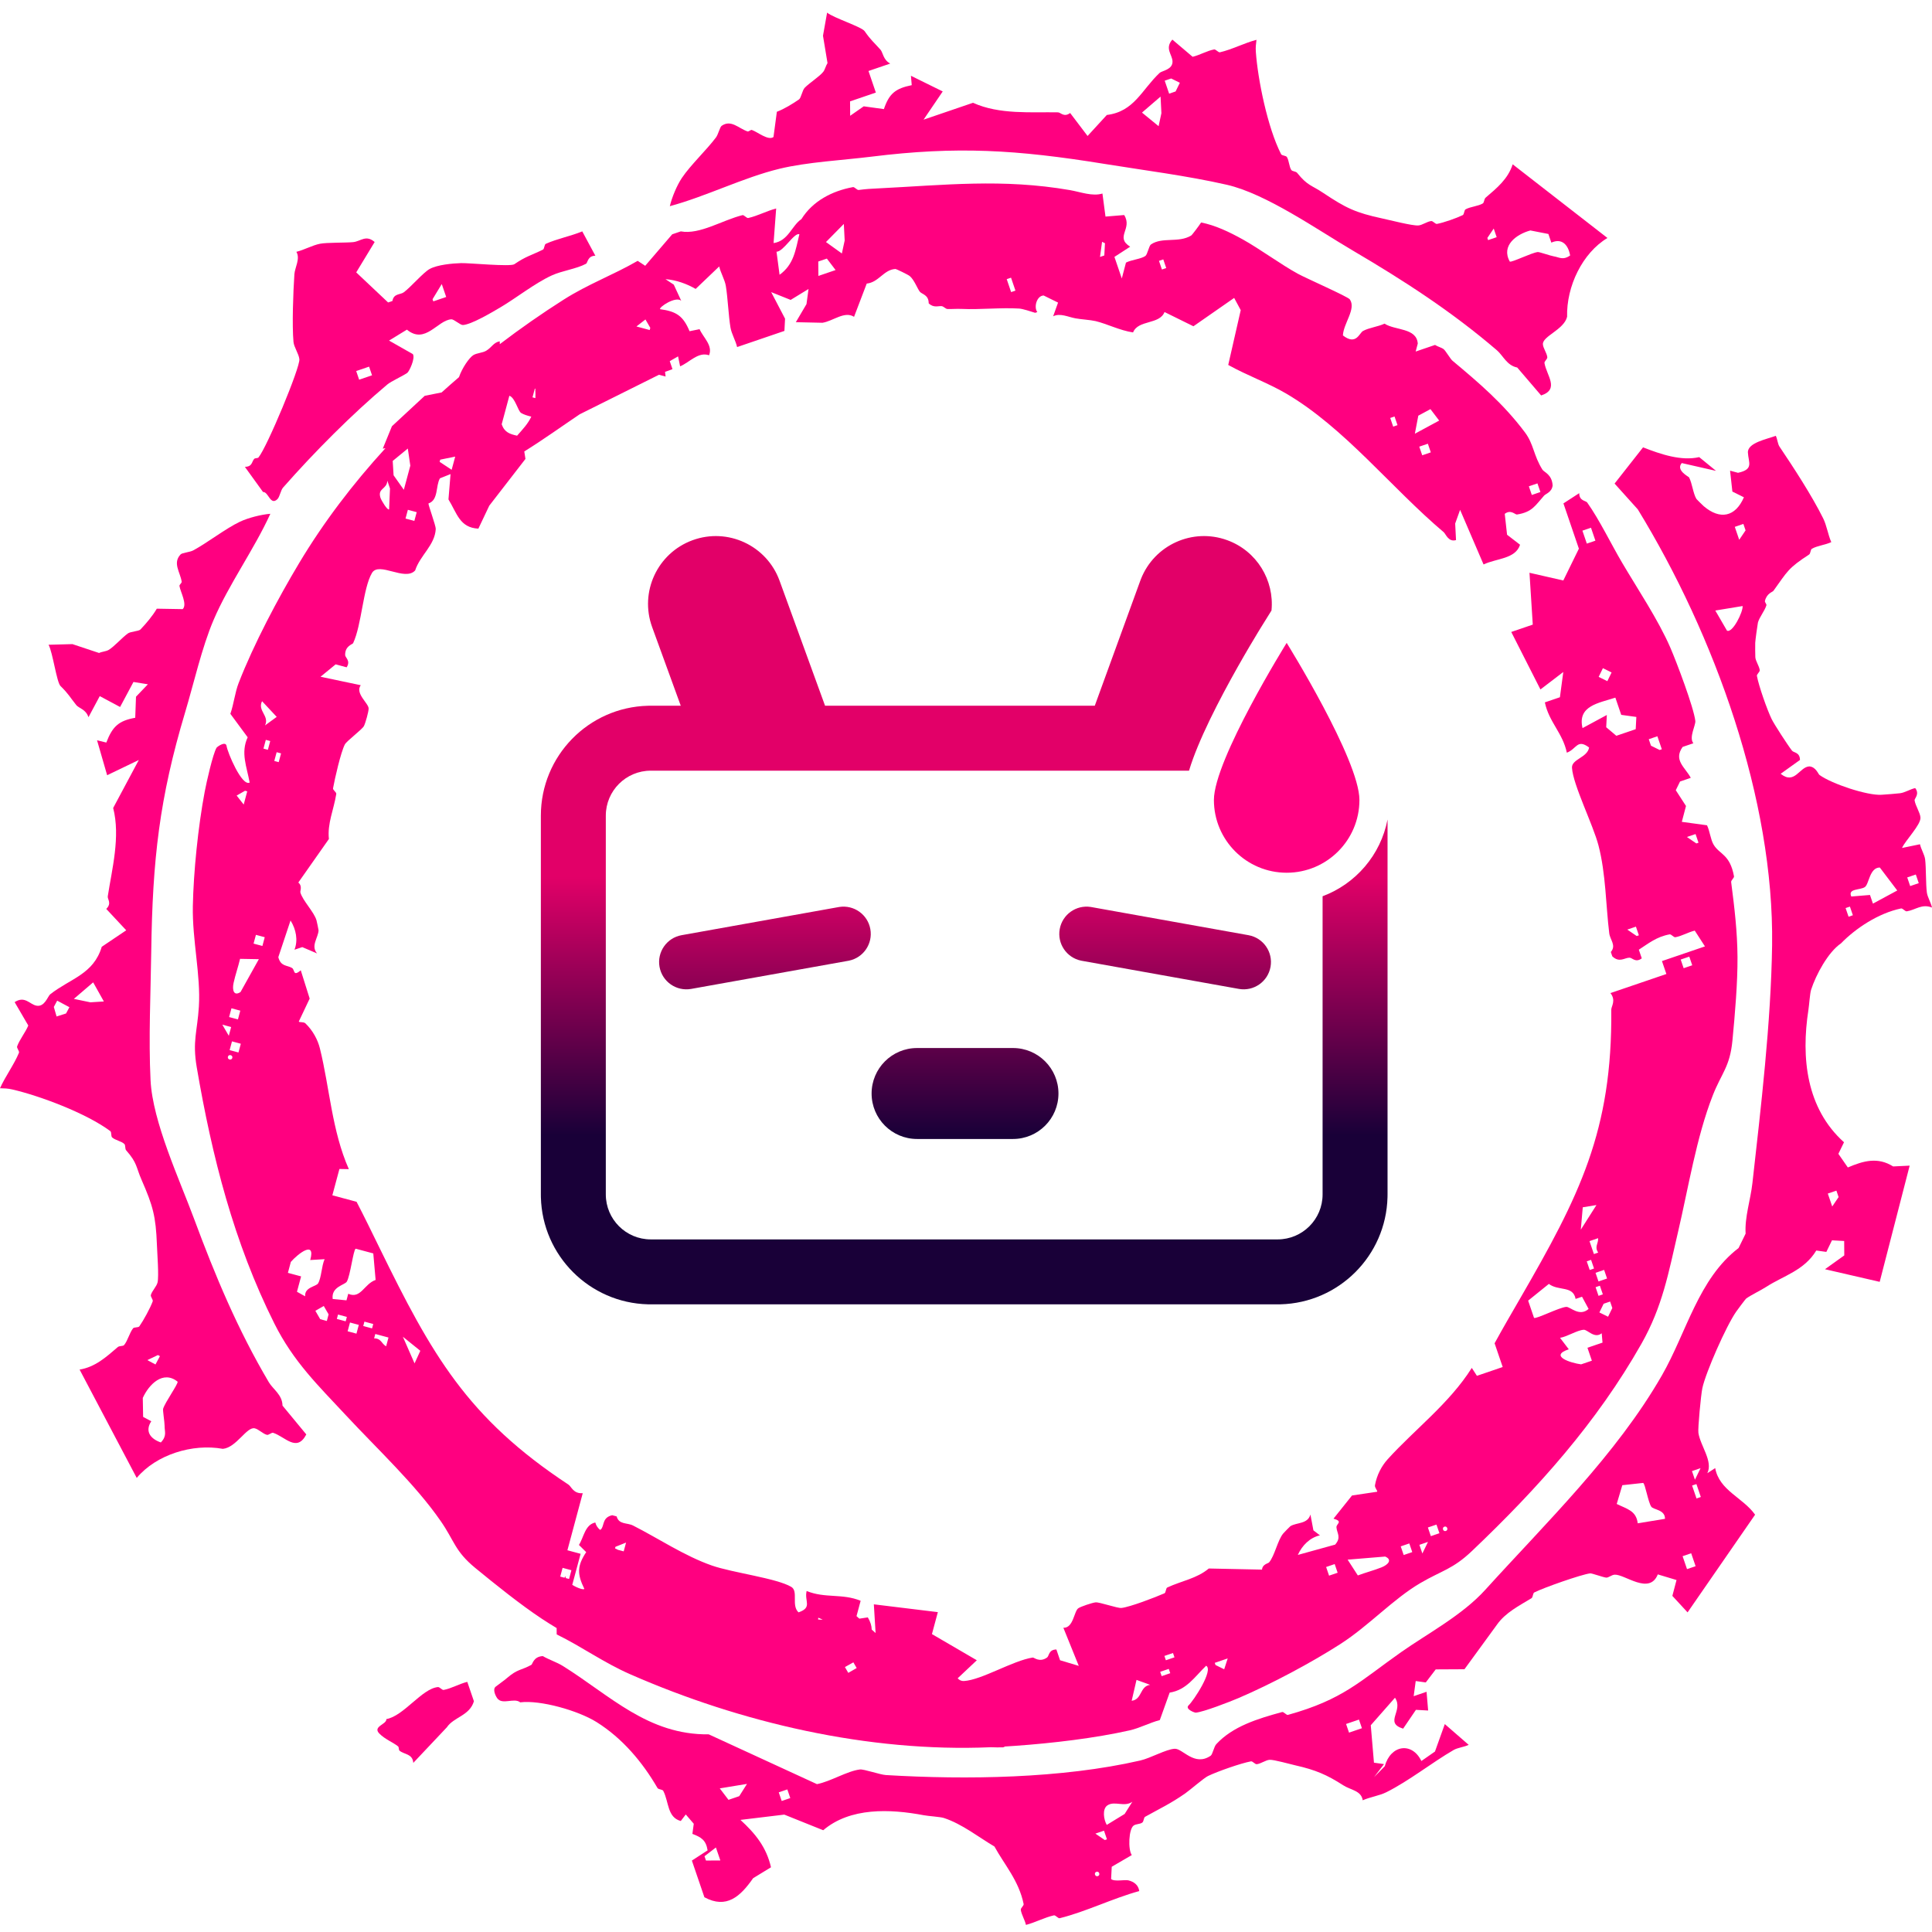 <svg width="256" height="256" viewBox="0 0 256 256" fill="none" xmlns="http://www.w3.org/2000/svg">
<path fill-rule="evenodd" clip-rule="evenodd" d="M235.303 57.746C235.517 58.185 235.555 58.825 235.789 59.174C237.679 61.984 240.091 65.685 241.582 68.689C242.05 69.629 242.218 70.852 242.655 71.835C241.869 72.205 240.806 72.305 240.09 72.71C239.886 72.824 239.923 73.343 239.714 73.478C236.905 75.306 236.862 75.686 234.992 78.282C234.857 78.468 234.112 78.601 233.863 79.626C233.82 79.801 234.102 80.05 234.058 80.2C233.836 80.953 233.131 81.763 232.934 82.496C232.889 82.664 232.584 84.874 232.577 85.171C232.567 85.629 232.57 86.703 232.59 87.079C232.617 87.588 233.098 88.23 233.175 88.793C233.206 89.032 232.761 89.337 232.799 89.561C233.051 90.915 234.139 94.011 234.751 95.28C235.089 95.971 236.856 98.701 237.449 99.465C237.677 99.758 238.489 99.654 238.507 100.697L235.949 102.53C237.809 104.038 238.439 101.603 239.749 101.552C240.62 101.62 240.918 102.566 241.093 102.687C242.712 103.862 247.419 105.43 249.305 105.311C249.987 105.27 251.31 105.164 251.782 105.106C252.405 105.027 253.11 104.569 253.775 104.425C254.402 105.234 253.656 105.809 253.691 106.047C253.809 106.787 254.431 107.676 254.471 108.334C254.531 109.299 252.447 111.379 252.029 112.36L254.407 111.868C254.552 112.536 255.01 113.243 255.09 113.868C255.228 114.966 255.172 117.173 255.318 118.256C255.405 118.885 255.855 119.589 256 120.256C254.644 119.721 253.846 120.562 252.667 120.754C252.438 120.793 252.121 120.332 251.9 120.375C248.868 121.007 245.853 123.033 243.936 125.005C242.232 126.163 240.633 129.14 239.982 131.141C239.823 131.63 239.721 133.2 239.625 133.815C238.642 140.152 239.339 146.869 244.34 151.356L243.595 152.889L244.848 154.695C246.919 153.809 248.811 153.278 250.85 154.559L253.04 154.453L249.069 169.851L241.819 168.179L244.377 166.346L244.364 164.438L242.746 164.349L242 165.884L240.667 165.7C239.07 168.349 236.331 169.034 234.036 170.515C233.278 171.004 232.094 171.554 231.38 172.06C231.287 172.124 230.172 173.624 230.062 173.789C228.727 175.691 226.008 181.878 225.57 183.941C225.381 184.845 224.96 189.293 225.047 189.865C225.316 191.609 227.009 193.616 226.231 195.206L227.271 194.531C227.823 197.516 230.94 198.423 232.56 200.704L223.612 213.648L221.596 211.463L222.149 209.362L219.668 208.615C218.555 211.394 215.301 208.584 213.953 208.653C213.538 208.673 213.14 209.077 212.815 209.041C212.404 208.996 210.933 208.456 210.716 208.478C209.538 208.617 204.481 210.4 203.304 211.006C203.102 211.107 203.133 211.647 202.928 211.775C201.284 212.771 199.494 213.676 198.382 215.239L194.049 221.183L190.241 221.203L188.923 222.932L187.59 222.747L187.319 224.753L189.027 224.17L189.236 226.652L187.617 226.563L185.922 229.056C183.347 228.258 186.029 226.696 184.843 224.958L181.634 228.605L182.057 233.566L183.39 233.751L182.072 235.481L183.488 234.038C184.277 231.19 187.099 230.785 188.341 233.342L190.14 232.088L191.445 228.45L194.61 231.203C193.996 231.496 193.165 231.568 192.616 231.883C189.766 233.534 186.676 235.995 183.705 237.476C182.767 237.944 181.553 238.109 180.567 238.547C180.383 237.26 178.972 237.198 177.981 236.557C175.821 235.164 174.299 234.518 171.672 233.924C170.905 233.751 168.786 233.149 168.236 233.183C167.717 233.213 167.082 233.704 166.528 233.765C166.288 233.79 165.984 233.351 165.761 233.388C164.411 233.638 161.324 234.723 160.064 235.332C159.511 235.598 157.687 237.191 157.038 237.643C155.083 239.001 153.774 239.596 151.732 240.734C151.534 240.846 151.571 241.346 151.356 241.502C151.056 241.726 150.538 241.666 150.219 241.89C149.555 242.353 149.45 245.075 149.967 245.808L147.311 247.354L147.227 248.976C147.629 249.369 149.053 249.038 149.515 249.155C150.253 249.339 150.845 249.764 150.956 250.577C147.456 251.534 143.902 253.309 140.414 254.173C140.202 254.226 139.866 253.746 139.647 253.795C138.425 254.065 137.175 254.741 135.943 255.059C135.799 254.392 135.341 253.685 135.261 253.059C135.231 252.82 135.681 252.513 135.637 252.291C134.99 249.179 133.128 247.146 131.768 244.673C129.734 243.48 127.488 241.68 125.069 240.893C124.589 240.737 122.993 240.643 122.398 240.526C117.932 239.682 112.642 239.472 109.081 242.516L103.921 240.445L98.113 241.146C100.074 242.947 101.546 244.742 102.161 247.424L99.792 248.872C98.1 251.298 96.268 252.979 93.336 251.395L91.677 246.535L93.761 245.184C93.552 243.842 92.94 243.449 91.746 242.999L91.927 241.658L90.868 240.426L90.207 241.292C88.404 240.813 88.643 238.767 87.887 237.298C87.786 237.095 87.243 237.127 87.121 236.919C85.151 233.522 82.495 230.34 79.048 228.183C76.606 226.655 71.594 225.237 68.932 225.569C68.113 224.908 66.548 225.966 65.88 225.017C65.632 224.666 65.257 223.829 65.678 223.494C66.134 223.127 66.759 222.715 67.191 222.337C68.612 221.117 69.055 221.349 70.413 220.598C70.569 220.513 70.683 219.502 71.926 219.442C72.77 219.935 73.782 220.248 74.602 220.762C80.844 224.659 85.862 229.902 93.913 229.81L108.253 236.408C110.043 236.065 112.275 234.658 113.95 234.464C114.48 234.405 116.632 235.161 117.387 235.204C128.041 235.842 140.688 235.666 151.088 233.276C152.472 232.958 154.485 231.791 155.648 231.72C156.705 231.66 158.253 234.12 160.417 232.646C160.681 232.466 160.847 231.456 161.163 231.112C163.343 228.749 166.647 227.737 169.892 226.853C170.096 226.798 170.455 227.288 170.658 227.231C177.978 225.201 180.196 222.762 185.643 218.926C189.178 216.441 193.748 214.037 196.815 210.649C204.86 201.768 214.162 192.778 220.213 182.242C223.474 176.562 225.053 169.427 230.368 165.374L231.304 163.462C231.162 161.309 231.96 158.97 232.204 156.769C233.321 146.804 234.669 135.499 234.813 125.246C235.078 105.961 227.228 84.187 217.015 67.493L213.941 64.076L217.713 59.276C220.062 60.196 222.782 61.117 225.153 60.571L227.357 62.371L227.328 62.381L222.844 61.358C222.009 62.308 223.756 63.156 223.813 63.26C224.242 64.105 224.338 65.378 224.789 66.12C224.83 66.183 225.644 66.98 225.751 67.071C227.901 68.903 229.938 68.515 231.078 65.894L229.549 65.135L229.243 62.367L230.296 62.648C232.435 62.187 231.673 61.282 231.607 59.967C231.542 58.653 234.159 58.188 235.303 57.746ZM145.471 248.596C145.842 248.469 145.646 247.896 145.275 248.023C144.904 248.15 145.099 248.723 145.471 248.596ZM93.35 245.959L93.545 246.532L95.449 246.521L95.448 246.516L94.862 244.802L93.35 245.959ZM146.28 242.575L145.143 242.963L146.391 243.816L146.677 243.719L146.286 242.573L146.28 242.575ZM150.041 238.745C148.965 239.499 147.683 238.573 146.727 239.229C146.03 239.711 146.246 241.109 146.651 241.809L149.021 240.36L150.041 238.745ZM103.189 237.496L103.581 238.641L104.717 238.253L104.326 237.107L103.189 237.496ZM95.373 236.97L96.529 238.488L97.953 238.002L98.98 236.376L95.373 236.97ZM178.361 228.436L178.753 229.582L180.462 228.999L180.07 227.853L178.361 228.436ZM222.953 206.203L223.538 207.916L224.675 207.528L224.09 205.814L222.953 206.203ZM214.965 196.797L214.225 199.283C215.577 199.954 216.808 200.161 217.007 201.845L220.62 201.253C220.639 200.018 219.079 200.064 218.8 199.641C218.373 199.006 218.003 196.631 217.727 196.495L214.965 196.797ZM224.211 196.842L224.797 198.555L225.368 198.36L224.784 196.647L224.211 196.842ZM224.196 194.927L224.588 196.073L225.334 194.539L224.196 194.927ZM243.331 157.765L242.194 158.153L242.779 159.866L243.623 158.619L243.33 157.759L243.331 157.765ZM244.553 120.324L244.944 121.469L245.515 121.274L245.124 120.129L244.553 120.324ZM249.086 114.95C247.717 114.957 247.663 117.157 247.105 117.539C246.486 117.968 244.809 117.709 245.306 118.792L247.782 118.588L248.173 119.734L251.395 117.995L249.086 114.95ZM252.718 116.264L253.109 117.41L254.246 117.022L253.855 115.876L252.718 116.264ZM230.898 80.305L227.286 80.898L228.833 83.562C229.562 83.941 230.984 81.062 230.904 80.303L230.898 80.305ZM231.006 69.423L229.869 69.811L230.455 71.526L231.298 70.278L231.005 69.418L231.006 69.423Z" fill="#FF0080"/>
<path d="M62.796 225.423C62.234 227.349 60.12 227.508 59.205 228.882L54.763 233.59C54.681 232.377 53.58 232.497 52.943 231.978C52.811 231.87 52.881 231.513 52.748 231.405C52.112 230.886 50.987 230.451 50.259 229.701C49.335 228.75 51.258 228.496 51.196 227.789C53.505 227.378 55.892 223.755 58.022 223.546C58.268 223.52 58.566 223.962 58.789 223.925C59.801 223.739 60.882 223.103 61.919 222.856L62.796 225.423Z" fill="#FF0080"/>
<path fill-rule="evenodd" clip-rule="evenodd" d="M116.261 24.968C125.169 24.526 132.828 23.64 141.792 25.194C143.19 25.44 144.752 26.053 146.079 25.644L146.484 28.699L148.96 28.494C150.11 30.334 147.686 31.398 149.753 32.689L147.668 34.04L148.644 36.9L149.197 34.798C149.933 34.413 151.156 34.334 151.762 33.923C152.047 33.73 152.231 32.586 152.508 32.389C154.014 31.363 156.147 32.228 157.835 31.211C157.972 31.126 158.921 29.848 159.153 29.481C161.018 29.843 162.883 30.73 164.693 31.737C166.874 32.95 169.783 35.08 171.97 36.273C173.061 36.873 178.598 39.302 178.857 39.668C179.734 40.93 178.017 42.834 177.942 44.446C179.706 45.821 180.112 44.129 180.606 43.857C181.406 43.418 182.584 43.297 183.457 42.885C184.868 43.804 187.709 43.417 187.862 45.528L187.583 46.581L190.149 45.706C190.495 45.934 190.996 46.038 191.299 46.273C191.543 46.465 192.198 47.58 192.455 47.792C195.981 50.742 199.189 53.466 202.054 57.281C203.245 58.864 203.182 60.325 204.381 62.232C204.594 62.575 205.642 62.845 205.732 64.324C205.625 65.224 204.834 65.411 204.603 65.669C203.429 66.978 203.046 67.857 201.005 68.176C200.769 68.211 200.193 67.461 199.387 68.088L199.694 70.856L201.416 72.182C200.806 74.079 198.302 73.974 196.578 74.793L193.47 67.555L192.819 69.37L192.93 71.564C191.923 71.863 191.578 70.76 191.307 70.526C184.323 64.623 178.17 56.685 170.397 52.133C167.998 50.731 165.191 49.724 162.747 48.357L164.403 41.094L163.533 39.477L158.135 43.233L154.307 41.346C153.637 43.046 150.809 42.348 150.138 44.048C148.385 43.789 146.703 42.917 145.174 42.549C144.501 42.389 143.213 42.316 142.503 42.181C141.524 42.003 140.473 41.447 139.547 41.91L140.197 40.095L138.287 39.154C137.361 39.189 136.959 40.719 137.449 41.352L137.163 41.45C136.631 41.274 135.51 40.921 135.064 40.887C132.62 40.735 129.892 41.045 127.443 40.934C126.679 40.901 126.039 40.971 125.539 40.944C125.285 40.928 125.046 40.601 124.773 40.566C124.335 40.517 123.715 40.831 123.056 40.192C123.063 39.07 122.174 38.989 121.9 38.674C121.569 38.281 121.158 37.097 120.549 36.582C120.341 36.404 118.744 35.63 118.639 35.64C117.1 35.73 116.432 37.417 114.846 37.575L113.166 41.98C111.901 41.171 110.388 42.55 108.982 42.768L105.453 42.692L106.863 40.298L107.135 38.292L104.766 39.74L102.186 38.708L104.024 42.226L103.94 43.848L97.671 45.987C97.475 45.132 96.936 44.241 96.794 43.413C96.536 41.889 96.433 39.404 96.175 37.879C96.033 37.051 95.494 36.161 95.298 35.306L92.179 38.283C91.005 37.608 89.592 37.093 88.179 36.992L89.279 37.718L90.266 39.852C89.513 39.2 87.287 40.72 87.464 40.969C89.661 41.265 90.534 41.888 91.37 43.888L92.697 43.618C93.186 44.737 94.482 45.767 93.955 47.076C92.525 46.567 91.355 48.028 90.12 48.54L89.847 47.222L88.746 47.855L89.106 48.91C88.787 49.042 88.457 49.159 88.121 49.271L88.196 49.892L87.319 49.657L76.81 54.897C74.384 56.531 71.984 58.258 69.469 59.822L69.626 60.809L64.832 67.004L63.387 70.048C60.912 69.927 60.559 68.019 59.424 66.176L59.7 62.818L58.295 63.379C57.707 64.377 58.122 66.264 56.774 66.708C56.728 66.877 57.761 69.679 57.74 70.087C57.634 72.234 55.659 73.586 55.009 75.587C53.656 77.073 50.212 74.355 49.289 75.92C48.092 77.949 47.93 82.799 46.79 85.225C46.717 85.38 45.695 85.588 45.736 86.812C45.747 87.146 46.496 87.554 45.931 88.421L44.475 88.03L42.472 89.673L47.801 90.793C47.009 91.874 48.845 93.186 48.846 93.881C48.85 94.288 48.431 95.8 48.222 96.207C47.986 96.663 45.928 98.186 45.692 98.647C45.153 99.697 44.372 103.113 44.129 104.461C44.091 104.675 44.593 104.979 44.558 105.201C44.224 107.306 43.36 109.099 43.581 111.171L39.528 116.941C40.105 117.409 39.742 118.061 39.802 118.258C40.114 119.361 41.626 120.849 41.938 121.952C41.978 122.081 42.211 123.201 42.211 123.27C42.173 124.253 41.144 125.327 42.014 126.336L40.052 125.497L39.017 125.844C39.517 124.59 39.229 123.144 38.498 121.966L36.878 126.832C37.206 128.083 38.01 127.867 38.684 128.254C39.097 128.49 38.797 129.466 39.853 128.569L41.033 132.318L39.59 135.362C39.672 135.503 40.227 135.371 40.467 135.598C41.462 136.56 42.103 137.769 42.389 138.921C43.678 144.113 43.968 149.823 46.223 154.918L44.975 154.895L44.038 158.383L47.249 159.245C48.298 161.265 49.295 163.321 50.295 165.365C57.188 179.452 61.901 187.883 75.332 196.724C75.695 196.959 75.979 197.955 77.216 197.855L75.184 205.418L76.933 205.888L75.827 210C76.518 210.437 77.367 210.697 77.428 210.533C76.45 208.545 76.48 207.473 77.674 205.664L76.712 204.713C77.368 203.683 77.501 202.032 78.881 201.74C78.988 202.159 79.217 202.47 79.513 202.719C79.591 202.676 79.657 202.632 79.698 202.573C80.071 202.023 79.847 201.063 81.122 200.774L81.706 200.931C82.021 202.047 83.088 201.74 83.883 202.141C87.2 203.82 90.683 206.169 94.34 207.445C97.051 208.392 102.882 209.114 104.842 210.266C105.828 210.844 104.815 212.723 105.809 213.646C107.689 212.995 106.556 212.171 106.883 210.815C109.335 211.817 111.588 211.109 114.04 212.112L113.492 214.147L113.869 214.48L114.991 214.313C115.345 214.901 115.494 215.429 115.506 215.928L116.021 216.383L115.789 212.582L124.27 213.616L123.487 216.526L129.434 219.993L126.897 222.382C127.116 222.624 127.382 222.765 127.725 222.745C130.077 222.607 134.195 220.038 136.844 219.633C137.014 219.607 137.756 220.34 138.749 219.623C139.02 219.428 138.942 218.578 139.976 218.564L140.463 219.992L142.944 220.738L140.902 215.689C142.241 215.744 142.308 213.488 142.884 213.1C143.22 212.87 144.71 212.375 145.164 212.322C145.673 212.264 148.085 213.124 148.6 213.063C149.771 212.926 153.042 211.669 154.297 211.12C154.496 211.032 154.469 210.446 154.673 210.351C156.606 209.455 158.577 209.173 160.174 207.834L167.223 207.982C167.29 207.243 168.033 207.18 168.164 207.021C168.906 206.147 169.298 204.062 170.04 203.188C170.125 203.082 170.925 202.266 170.982 202.227C171.82 201.711 173.285 201.965 173.638 200.681L174.034 202.779L174.899 203.443C173.58 203.727 172.539 204.773 171.969 206.036L176.912 204.67C177.768 203.7 177.141 203.152 177.087 202.377C177.053 201.902 178.03 201.607 176.696 201.23L179.15 198.16L182.483 197.663C182.554 197.517 182.136 197.129 182.19 196.804C182.433 195.441 183.08 194.235 183.877 193.355C187.469 189.391 192.048 185.967 195.021 181.254L195.699 182.303L199.115 181.137L198.042 177.991C199.134 175.993 200.285 174.02 201.424 172.051C209.277 158.476 213.65 149.863 213.503 133.784C213.496 133.351 214.164 132.56 213.392 131.589L220.803 129.06L220.218 127.347L225.916 125.403L224.564 123.312C223.714 123.512 222.83 124.044 221.998 124.186C221.769 124.226 221.46 123.769 221.231 123.808C219.49 124.127 218.418 125.024 217.153 125.839L217.544 126.986C216.71 127.609 216.29 126.902 215.925 126.899C215.261 126.895 214.588 127.617 213.638 126.72L213.443 126.146C214.194 125.263 213.344 124.549 213.234 123.665C212.779 119.975 212.787 115.775 211.808 112.027C211.083 109.248 208.433 104.004 208.297 101.735C208.227 100.594 210.35 100.387 210.563 99.048C208.974 97.85 208.922 99.25 207.614 99.735C207.079 97.14 205.237 95.664 204.702 93.069L206.697 92.389L207.144 89.044L204.117 91.356L200.249 83.738L203.1 82.765L202.664 75.896L207.146 76.918L209.21 72.702L207.163 66.703L209.247 65.352L209.255 65.355C209.265 66.394 210.12 66.321 210.313 66.587C211.951 68.901 213.464 72.063 214.947 74.577C216.978 78.023 219.719 82.111 221.324 85.805C222.162 87.739 224.434 93.746 224.639 95.525C224.707 96.097 223.756 97.72 224.381 98.486L222.957 98.971C221.709 100.734 223.281 101.657 224.037 103.068L222.614 103.554L222.05 104.706L223.402 106.798L222.85 108.899L226.188 109.354C226.566 110.126 226.656 111.248 227.066 111.927C227.852 113.239 229.226 113.173 229.763 116.112C229.801 116.335 229.356 116.641 229.387 116.88C229.83 120.292 230.203 123.441 230.228 126.804C230.253 130.167 229.893 134.385 229.556 137.885C229.219 141.384 228.115 142.17 226.947 145.159C224.787 150.663 223.708 157.449 222.328 163.332C221.087 168.631 220.309 173.1 217.493 178.066C211.6 188.465 203.761 197.223 195.043 205.514C192.49 207.94 191.09 208.079 188.217 209.757C184.617 211.862 181.398 215.404 177.61 217.841C173.823 220.278 168.493 223.127 164.14 224.99C162.977 225.489 159.422 226.868 158.443 226.934C158.28 226.945 157.014 226.468 157.479 225.983C158.13 225.402 160.853 221.268 159.818 220.719C158.284 222.208 157.224 223.927 154.985 224.281L153.681 227.919C152.345 228.266 151.008 228.985 149.692 229.28C145.121 230.312 139.471 230.983 134.519 231.332V231.337L134.511 231.341C134.507 231.338 134.503 231.336 134.498 231.334C134.045 231.365 133.598 231.395 133.158 231.422C133.063 231.482 132.978 231.53 132.898 231.533C132.374 231.546 131.828 231.539 131.267 231.518C115.062 232.217 98.138 228.262 83.525 221.857C79.954 220.292 77.182 218.243 73.765 216.568L73.757 215.726C73.104 215.335 72.453 214.929 71.804 214.5C68.998 212.645 65.697 209.996 62.979 207.765C60.262 205.535 60.224 204.181 58.393 201.545C55.028 196.684 49.996 192.006 45.881 187.58C42.174 183.596 38.897 180.459 36.344 175.353C30.996 164.663 28.093 153.273 26.069 141.414C25.479 137.942 26.144 136.702 26.352 133.382C26.612 129.219 25.466 124.572 25.553 120.069C25.64 115.567 26.246 109.553 27.126 104.9C27.36 103.657 28.197 99.937 28.689 99.087C28.77 98.947 29.872 98.16 30.015 98.818C30.134 99.681 32.049 104.246 33.081 103.692C32.7 101.589 31.864 99.752 32.818 97.695L30.525 94.585C30.981 93.282 31.13 91.771 31.618 90.514C33.606 85.378 36.837 79.282 39.653 74.587C42.881 69.197 46.759 64.105 51.08 59.384L50.719 59.449L51.932 56.481L56.283 52.444L58.517 52.001C59.276 51.315 60.043 50.64 60.818 49.975C61.228 48.758 62.189 47.38 62.719 47.056C63.189 46.767 63.959 46.761 64.428 46.472C65.206 46.003 65.356 45.395 66.227 45.219L66.217 45.229L66.228 45.601C68.984 43.501 71.807 41.535 74.665 39.718C77.954 37.626 81.201 36.466 84.496 34.563L85.491 35.219L89.072 31.046L90.209 30.658C92.709 31.123 95.705 29.172 98.382 28.508C98.593 28.456 98.928 28.935 99.148 28.887C100.37 28.617 101.62 27.942 102.851 27.624L102.846 27.626L102.502 32.209C104.467 31.928 104.915 29.875 106.191 29.036C107.683 26.64 110.257 25.301 113.018 24.794C113.239 24.752 113.546 25.202 113.784 25.172C114.878 25.03 115.358 25.014 116.261 24.968ZM149.952 225.365C151.369 225.181 150.994 223.452 152.395 223.249L150.594 222.594L149.952 225.365ZM153.732 221.523L153.927 222.096L155.065 221.708L154.869 221.135L153.732 221.523ZM111.957 220.894L112.402 221.663L113.514 221.024L113.077 220.269L111.957 220.894ZM162.671 219.753L160.963 220.335L161.06 220.622L162.211 221.189L162.677 219.75L162.671 219.753ZM154.29 219.42L154.485 219.993L155.623 219.605L155.427 219.032L154.29 219.42ZM108.403 214.59L109.015 214.631C108.842 214.531 108.647 214.438 108.427 214.355L108.403 214.59ZM74.234 208.907L74.799 209.059L74.939 208.83C74.928 208.922 74.939 209.014 74.969 209.105L75.404 209.222L75.715 208.062L74.546 207.747L74.234 208.907ZM175.717 207.636L176.108 208.782L177.245 208.395L176.854 207.248L175.717 207.636ZM183.52 206.254L178.568 206.663L179.921 208.754C180.943 208.367 182.029 208.093 183.057 207.684C183.967 207.323 184.523 206.653 183.524 206.246L183.52 206.254ZM185.604 204.902L185.996 206.049L187.132 205.661L186.741 204.514L185.604 204.902ZM188.08 204.698L188.471 205.844L189.216 204.31L188.08 204.698ZM81.552 204.959L81.495 205.169L81.886 205.361L82.644 205.565L82.645 205.56L82.957 204.399L81.552 204.959ZM189.203 202.401L189.594 203.548L190.731 203.159L190.34 202.014L189.203 202.401ZM191.587 202.862C191.958 202.735 191.763 202.162 191.392 202.288C191.02 202.415 191.215 202.988 191.587 202.862ZM209.852 176.201C208.966 176.26 207.709 177.098 206.715 177.271L207.871 178.789C205.195 179.677 208.154 180.612 209.508 180.783L210.931 180.298L210.346 178.584L212.341 177.904L212.235 176.667C211.273 177.434 210.357 176.169 209.852 176.201ZM54.932 180.659L54.933 180.653L55.694 178.988L53.381 177.122L54.932 180.659ZM49.572 177.343C50.52 177.335 50.524 178.024 51.163 178.396L51.165 178.39L51.477 177.23L49.728 176.76L49.572 177.343ZM46.063 176.4L47.232 176.715L47.544 175.554L46.375 175.24L46.063 176.4ZM48.131 175.705L49.3 176.02L49.456 175.437L48.287 175.122L48.131 175.705ZM44.633 174.767L45.804 175.08L45.96 174.497L44.791 174.183L44.633 174.767ZM41.788 173.689L42.43 174.799L43.307 175.035L43.542 174.16L42.9 173.05L41.788 173.689ZM202.487 172.341L203.267 174.628C203.597 174.79 206.606 173.232 207.541 173.169C208.066 173.137 209.269 174.531 210.498 173.44L209.627 171.824L208.771 172.116L208.774 172.109C208.445 170.321 206.511 171.102 205.233 170.125L202.487 172.341ZM212.49 172.754L211.927 173.906L213.078 174.473L213.641 173.321L213.348 172.461L212.49 172.754ZM47.128 165.458C46.809 165.641 46.425 169.008 45.957 169.82C45.691 170.274 43.862 170.495 44.083 172.124L45.91 172.302L46.145 171.428L46.15 171.435C47.817 172.158 48.247 170.117 49.771 169.601L49.462 166.085L47.128 165.458ZM41.107 166.96C41.862 164.244 39.435 166.18 38.538 167.208L38.148 168.66L39.897 169.13L39.35 171.165L40.434 171.767C40.334 170.541 41.897 170.486 42.152 170.048C42.597 169.28 42.601 167.768 43.012 166.847L41.107 166.96ZM211.423 170.559L211.814 171.706L212.385 171.51L211.994 170.364L211.423 170.559ZM211.417 168.654L211.808 169.8L212.945 169.413L212.554 168.266L211.417 168.654ZM210.253 167.132L210.645 168.278L211.216 168.083L210.825 166.936L210.253 167.132ZM211.753 164.067L210.617 164.455L211.201 166.169L211.772 165.974C211.236 165.191 211.807 164.804 211.759 164.065L211.753 164.067ZM211.531 159.677L209.724 159.974L209.466 162.935L211.537 159.675L211.531 159.677ZM30.783 140.18C30.885 139.801 30.301 139.644 30.199 140.023C30.097 140.402 30.681 140.559 30.783 140.18ZM30.428 139.147L31.598 139.461L31.909 138.301L30.739 137.986L30.428 139.147ZM30.318 137.248L30.629 136.088L29.459 135.773L30.318 137.248ZM30.358 134.764L31.527 135.078L31.839 133.917L30.669 133.604L30.358 134.764ZM31.809 127.052C31.561 128.116 31.183 129.172 30.949 130.253C30.742 131.21 30.988 132.045 31.883 131.441L31.879 131.434L34.299 127.096L31.809 127.052ZM222.702 127.145L223.093 128.292L224.23 127.904L223.839 126.757L222.702 127.145ZM33.599 125.032L34.769 125.346L35.08 124.185L33.911 123.872L33.599 125.032ZM216.762 122.787L215.625 123.175L216.873 124.029L217.159 123.931L216.768 122.785L216.762 122.787ZM224.665 110.519L223.528 110.907L224.776 111.761L225.062 111.664L224.67 110.517L224.665 110.519ZM31.358 105.417L32.292 106.607L32.294 106.601L32.761 104.857L32.469 104.778L31.358 105.417ZM36.345 100.832L36.93 100.988L37.242 99.828L36.657 99.671L36.345 100.832ZM218.469 97.95L218.763 98.809L219.912 99.377L220.199 99.279L219.614 97.566L219.606 97.562L218.469 97.95ZM34.91 99.195L35.495 99.352L35.807 98.192L35.222 98.034L34.91 99.195ZM214.044 92.441C211.854 93.163 208.992 93.506 209.693 96.478L212.914 94.739L212.83 96.362L214.173 97.496L216.74 96.621L216.824 94.999L214.822 94.722L214.044 92.441ZM34.724 92.912C34.086 94.191 35.731 94.844 35.118 96.12L36.666 94.99L34.724 92.912ZM211.83 89.691L212.98 90.258L213.544 89.106L212.393 88.538L211.83 89.691ZM209.678 70.316L210.263 72.03L211.4 71.642L210.815 69.928L209.678 70.316ZM53.734 68.711L54.903 69.025L55.216 67.865L54.045 67.551L53.734 68.711ZM51.326 63.694C51.262 64.865 50.012 64.666 50.409 65.942C50.523 66.31 51.34 67.655 51.553 67.494L51.557 67.501L51.676 64.725L51.326 63.694ZM202.582 64.439L202.973 65.585L204.111 65.197L203.719 64.051L202.582 64.439ZM52.036 61.077L52.152 62.978L53.51 64.9L53.509 64.905L54.369 61.704L54.038 59.434L52.036 61.077ZM58.333 60.907L58.254 61.198L59.846 62.25L59.848 62.245L60.317 60.502L58.333 60.907ZM188.061 59.183L188.452 60.329L189.59 59.94L189.199 58.795L188.061 59.183ZM66.477 56.218C66.843 57.293 67.569 57.52 68.517 57.731C69.301 56.841 69.964 56.144 70.4 55.207C69.879 55.082 69.412 54.934 69.065 54.73C68.62 54.473 68.274 52.699 67.492 52.439L66.477 56.218ZM187.932 55.081L187.477 57.47L190.698 55.73L189.543 54.211L187.932 55.081ZM184.213 55.383L184.605 56.53L185.176 56.335L184.784 55.188L184.213 55.383ZM70.557 52.65L70.941 52.752C70.956 52.402 70.953 52.021 70.932 51.605C70.931 51.576 70.933 51.543 70.938 51.507L70.87 51.489L70.557 52.65ZM84.336 43.254L84.341 43.262L86.089 43.731L86.167 43.439L85.525 42.33L84.336 43.254ZM133.396 36.99L133.98 38.704L134.552 38.509L133.967 36.795L133.396 36.99ZM108.426 34.652L108.44 36.562L110.72 35.784L109.564 34.264L108.426 34.652ZM105.919 31.043C105.254 30.758 103.808 33.362 102.893 33.355L103.297 36.41C105.202 35.037 105.407 33.149 105.921 31.048L105.919 31.043ZM153.57 34.566L153.961 35.713L154.532 35.518L154.141 34.371L153.57 34.566ZM145.756 34.046L146.327 33.851L146.412 32.229L146.029 32.04L145.756 34.046ZM109.446 32.072L111.552 33.587L111.923 31.867L111.812 29.672L109.446 32.072Z" fill="#FF0080"/>
<path d="M61.925 222.855L61.919 222.856L61.918 222.85L61.925 222.855Z" fill="#FF0080"/>
<path fill-rule="evenodd" clip-rule="evenodd" d="M35.823 68.08C33.675 72.799 30.293 77.464 28.287 82.18C26.749 85.785 25.66 90.627 24.529 94.392C21.127 105.747 20.209 113.868 20.039 126.124C19.968 131.518 19.675 137.613 19.949 143.141C20.223 148.669 23.799 156.319 25.719 161.508C28.527 169.075 31.499 176.181 35.624 183.155C36.192 184.107 37.408 184.807 37.434 186.253L40.586 190.069C39.33 192.485 37.798 190.39 36.201 189.857C35.983 189.784 35.602 190.186 35.365 190.123C34.822 189.983 34.266 189.372 33.75 189.26C32.681 189.025 31.32 191.818 29.527 191.979C25.508 191.249 20.695 192.747 18.116 195.831L10.547 181.477C12.609 181.14 14.049 179.836 15.607 178.494C15.826 178.305 16.293 178.404 16.443 178.228C16.919 177.662 17.151 176.631 17.626 176.016C17.776 175.825 18.325 175.94 18.462 175.749C19.012 174.967 19.915 173.318 20.235 172.434C20.311 172.212 19.924 171.833 19.99 171.591C20.149 171.035 20.755 170.46 20.877 169.933C21.073 169.111 20.831 166.032 20.791 164.912C20.648 161.151 20.257 159.765 18.773 156.37C18 154.61 18.216 154.126 16.721 152.429C16.538 152.225 16.653 151.75 16.477 151.585C16.097 151.218 15.29 151.093 14.863 150.722C14.679 150.56 14.803 150.014 14.618 149.88C11.406 147.485 5.207 145.184 1.641 144.362C0.967 144.208 0.646 144.222 0 144.197C0.707 142.615 1.864 141.073 2.513 139.496C2.598 139.285 2.192 138.874 2.269 138.652C2.601 137.732 3.357 136.825 3.748 135.886L1.94 132.787C3.289 131.912 3.91 133.063 4.809 133.252C5.918 133.488 6.332 131.999 6.653 131.749C9.321 129.654 12.391 129.107 13.485 125.45L16.726 123.27L14.081 120.437C14.848 119.678 14.218 119.155 14.279 118.768C14.833 115.172 15.976 110.878 14.996 107.061L18.394 100.701L14.197 102.72L12.86 98.093L14.088 98.392C14.91 96.244 15.737 95.502 17.919 95.108L18.021 92.318L19.597 90.672L17.685 90.364L15.913 93.679L13.218 92.239L11.739 95.005L11.706 95.002C11.396 94.01 10.418 93.815 10.118 93.441C9.26 92.37 9.097 91.961 8.013 90.897C7.509 90.399 6.986 86.428 6.434 85.434L9.596 85.349L13.127 86.523C13.517 86.34 14.042 86.32 14.383 86.125C15.089 85.725 16.203 84.46 16.942 83.935C17.329 83.665 18.375 83.654 18.611 83.409C19.353 82.63 20.227 81.607 20.777 80.654L24.21 80.713C24.848 80.078 23.913 78.466 23.778 77.638C23.755 77.476 24.098 77.247 24.075 77.085C23.883 75.806 22.838 74.605 23.939 73.454C24.151 73.24 25.158 73.172 25.608 72.928C27.489 71.916 29.894 70.029 31.798 69.129C32.886 68.613 34.613 68.174 35.823 68.08ZM23.535 183.081C21.61 181.525 19.731 183.442 18.92 185.233L18.965 187.745L20.046 188.323C19.167 189.656 19.936 190.659 21.314 191.132C22.16 190.237 21.795 189.699 21.809 188.908C21.815 188.454 21.552 186.882 21.615 186.673C21.867 185.811 23.615 183.397 23.535 183.081ZM19.522 180.222L20.602 180.8L21.191 179.696L20.922 179.552L19.522 180.222ZM7.132 133.425L7.498 134.689L8.753 134.29L9.197 133.459L9.191 133.456L7.577 132.593L7.132 133.425ZM9.787 132.356L9.792 132.358L11.973 132.812L13.762 132.699L12.345 130.167L9.787 132.356Z" fill="#FF0080"/>
<path fill-rule="evenodd" clip-rule="evenodd" d="M78.889 33.886C77.868 33.883 77.866 34.831 77.662 34.945C76.398 35.633 74.491 35.861 73.102 36.501C70.868 37.526 68.359 39.521 66.275 40.743C65.165 41.397 62.478 42.998 61.34 43.067C60.997 43.088 60.151 42.295 59.811 42.309C57.973 42.418 56.354 45.696 53.918 43.68L51.549 45.128L54.707 46.923C55.059 47.468 54.218 49.233 53.966 49.409C53.328 49.857 51.852 50.502 51.311 50.955C46.685 54.843 41.7 59.845 37.511 64.602C37.189 64.967 37.07 65.834 36.764 66.136C35.817 67.06 35.569 65.136 34.855 65.194L32.451 61.868C33.466 61.816 33.325 61.212 33.678 60.81C33.798 60.673 34.146 60.74 34.25 60.615C35.381 59.256 39.789 48.673 39.669 47.594C39.591 46.879 38.956 46.008 38.889 45.308C38.689 43.13 38.846 38.713 39.009 36.329C39.069 35.458 39.82 34.255 39.269 33.368C40.311 33.114 41.378 32.502 42.405 32.298C43.301 32.12 45.766 32.182 46.785 32.084C47.804 31.985 48.477 31.058 49.644 32.067L47.202 36.093L51.426 40.078L51.998 39.883C52.166 38.859 53.044 39.078 53.511 38.726C54.422 38.051 56.084 36.114 56.915 35.651C57.949 35.074 59.963 34.899 61.099 34.864C62.141 34.834 67.626 35.368 68.148 35.011C69.7 33.951 70.295 33.883 71.941 33.078C72.142 32.977 72.119 32.403 72.317 32.31C73.817 31.632 75.613 31.298 77.153 30.659L78.889 33.886ZM47.198 49.165L47.589 50.312L49.297 49.729L48.906 48.582L47.198 49.165ZM57.315 39.648L57.413 39.934L59.122 39.351L58.536 37.638L57.315 39.648Z" fill="#FF0080"/>
<path fill-rule="evenodd" clip-rule="evenodd" d="M109.595 1.675C110.46 2.378 114.164 3.552 114.565 4.126C115.419 5.357 115.783 5.585 116.678 6.597C116.99 6.951 117.032 7.935 117.932 8.402L117.93 8.434L115.079 9.407L116.055 12.267L112.637 13.433L112.651 15.342L114.449 14.088L117.12 14.457C117.817 12.402 118.644 11.723 120.81 11.284L120.704 10.041L124.915 12.116L122.377 15.856L128.93 13.619C132.42 15.211 136.677 14.821 140.182 14.886C140.56 14.891 140.965 15.591 141.801 14.974L144.109 18.018L146.661 15.235C150.304 14.785 151.276 11.894 153.663 9.653C153.947 9.383 155.426 9.23 155.363 8.112C155.316 7.207 154.311 6.412 155.343 5.247L158.027 7.524C158.978 7.302 159.953 6.72 160.878 6.551C161.101 6.513 161.432 6.976 161.645 6.929C163.243 6.563 164.88 5.697 166.491 5.275C166.419 5.907 166.359 6.217 166.407 6.898C166.666 10.501 167.948 16.91 169.755 20.433C169.857 20.634 170.393 20.605 170.522 20.81C170.812 21.286 170.813 22.093 171.107 22.524C171.238 22.722 171.706 22.691 171.874 22.902C173.27 24.639 173.762 24.509 175.325 25.556C178.34 27.567 179.601 28.18 183.162 28.948C184.222 29.175 187.118 29.926 187.93 29.874C188.449 29.844 189.085 29.352 189.639 29.291C189.879 29.266 190.183 29.707 190.406 29.669C191.295 29.506 192.997 28.906 193.823 28.503C194.024 28.402 193.995 27.849 194.199 27.735C194.855 27.377 195.87 27.324 196.479 26.957C196.669 26.841 196.642 26.37 196.855 26.189C198.361 24.901 199.814 23.72 200.438 21.773L212.994 31.533C209.679 33.521 207.546 37.947 207.65 41.974C207.234 43.69 204.375 44.544 204.442 45.621C204.473 46.142 204.972 46.784 205.026 47.335C205.051 47.575 204.613 47.879 204.65 48.103C204.923 49.743 206.693 51.584 204.21 52.4L201.038 48.697C199.664 48.429 199.176 47.13 198.354 46.42C192.319 41.243 185.99 37.163 179.198 33.166C174.539 30.431 167.78 25.675 162.557 24.482C157.333 23.289 151.486 22.551 146.34 21.716C134.646 19.826 126.779 19.357 115.469 20.759C111.717 21.226 106.947 21.472 103.289 22.362C98.504 23.521 93.566 26.025 88.757 27.32C89.025 26.16 89.697 24.556 90.348 23.585C91.484 21.886 93.633 19.866 94.873 18.209C95.172 17.812 95.383 16.844 95.619 16.674C96.876 15.797 97.866 17.015 99.055 17.416C99.206 17.466 99.475 17.17 99.626 17.221C100.394 17.489 101.792 18.669 102.491 18.156L102.938 14.81C103.927 14.434 105.029 13.758 105.88 13.167C106.148 12.979 106.311 11.964 106.626 11.633C107.234 11.003 108.603 10.133 109.087 9.514C109.323 9.216 109.418 8.71 109.65 8.362L109.05 4.734L109.595 1.675ZM202.785 30.537C200.961 31.025 198.859 32.53 200.058 34.661C200.348 34.792 202.902 33.498 203.76 33.397C203.968 33.371 205.428 33.891 205.86 33.961C206.616 34.08 207.074 34.525 208.05 33.853C207.802 32.434 206.96 31.518 205.561 32.149L205.17 31.003L202.785 30.537ZM197.082 31.53L197.18 31.816L198.317 31.428L197.926 30.283L197.082 31.53ZM151.319 14.918L153.522 16.719L153.892 15L153.781 12.805L153.779 12.8L151.319 14.918ZM154.33 10.692L154.914 12.405L154.916 12.412L155.774 12.118L156.337 10.967L155.187 10.4L154.33 10.692Z" fill="#FF0080"/>
<path d="M77.162 30.656C77.159 30.657 77.156 30.658 77.153 30.659L77.147 30.648L77.162 30.656Z" fill="#FF0080"/>
<path d="M151.178 76.728C152.954 72.209 158.021 69.905 162.61 71.576C166.548 73.009 168.874 76.909 168.479 80.896L167.117 83.087L167.116 83.088L167.108 83.101C167.102 83.109 167.095 83.123 167.085 83.139C167.065 83.172 167.036 83.218 166.999 83.278C166.925 83.399 166.817 83.575 166.681 83.799C166.409 84.246 166.023 84.888 165.56 85.674C164.638 87.242 163.401 89.398 162.161 91.734C160.927 94.057 159.655 96.622 158.681 98.994C158.277 99.976 157.875 101.043 157.552 102.118H86.231C82.941 102.118 80.273 104.786 80.273 108.076V158.268C80.273 161.559 82.941 164.227 86.231 164.227H169.292C172.582 164.227 175.25 161.559 175.25 158.268V118.757C179.638 117.119 182.953 113.284 183.857 108.589V158.268L183.851 158.645C183.655 166.389 177.413 172.632 169.668 172.829L169.292 172.833H86.231L85.855 172.829C78.11 172.633 71.868 166.389 71.671 158.645L71.667 158.268V108.076C71.667 100.158 77.985 93.715 85.855 93.516L86.231 93.511H90.204L86.411 83.09C84.715 78.428 87.118 73.273 91.781 71.576C96.443 69.879 101.598 72.283 103.295 76.945L109.324 93.511H145.065L151.095 76.945L151.178 76.728Z" fill="url(#paint0_linear_37_18)"/>
<path d="M134.226 138.869C137.553 138.869 140.251 141.568 140.251 144.896C140.251 148.223 137.553 150.921 134.226 150.921H121.516C118.189 150.921 115.492 148.223 115.491 144.896C115.491 141.568 118.189 138.869 121.516 138.869H134.226Z" fill="url(#paint1_linear_37_18)"/>
<path d="M111.221 120.175C113.152 119.88 114.979 121.178 115.325 123.113C115.671 125.047 114.408 126.898 112.494 127.291L112.403 127.309L91.587 131.035C89.621 131.386 87.743 130.077 87.391 128.112C87.039 126.147 88.348 124.268 90.313 123.917L111.129 120.191L111.221 120.175Z" fill="url(#paint2_linear_37_18)"/>
<path d="M140.418 123.113C140.764 121.178 142.59 119.88 144.521 120.175L144.614 120.191L165.43 123.917C167.395 124.269 168.704 126.147 168.352 128.112C168 130.077 166.121 131.386 164.157 131.035L143.34 127.309L143.249 127.291C141.334 126.898 140.072 125.047 140.418 123.113Z" fill="url(#paint3_linear_37_18)"/>
<path d="M180.131 106.001C180.131 111.326 175.815 115.642 170.49 115.642C165.165 115.642 160.849 111.326 160.849 106.001C160.849 100.676 170.49 85.185 170.49 85.185C170.49 85.185 180.131 100.676 180.131 106.001Z" fill="#FF0080"/>
<defs>
<linearGradient id="paint0_linear_37_18" x1="117.029" y1="116.159" x2="117.029" y2="150.445" gradientUnits="userSpaceOnUse">
<stop stop-color="#E20068"/>
<stop offset="1" stop-color="#190038"/>
</linearGradient>
<linearGradient id="paint1_linear_37_18" x1="117.029" y1="116.159" x2="117.029" y2="150.445" gradientUnits="userSpaceOnUse">
<stop stop-color="#E20068"/>
<stop offset="1" stop-color="#190038"/>
</linearGradient>
<linearGradient id="paint2_linear_37_18" x1="117.029" y1="116.159" x2="117.029" y2="150.445" gradientUnits="userSpaceOnUse">
<stop stop-color="#E20068"/>
<stop offset="1" stop-color="#190038"/>
</linearGradient>
<linearGradient id="paint3_linear_37_18" x1="117.029" y1="116.159" x2="117.029" y2="150.445" gradientUnits="userSpaceOnUse">
<stop stop-color="#E20068"/>
<stop offset="1" stop-color="#190038"/>
</linearGradient>
</defs>
</svg>
